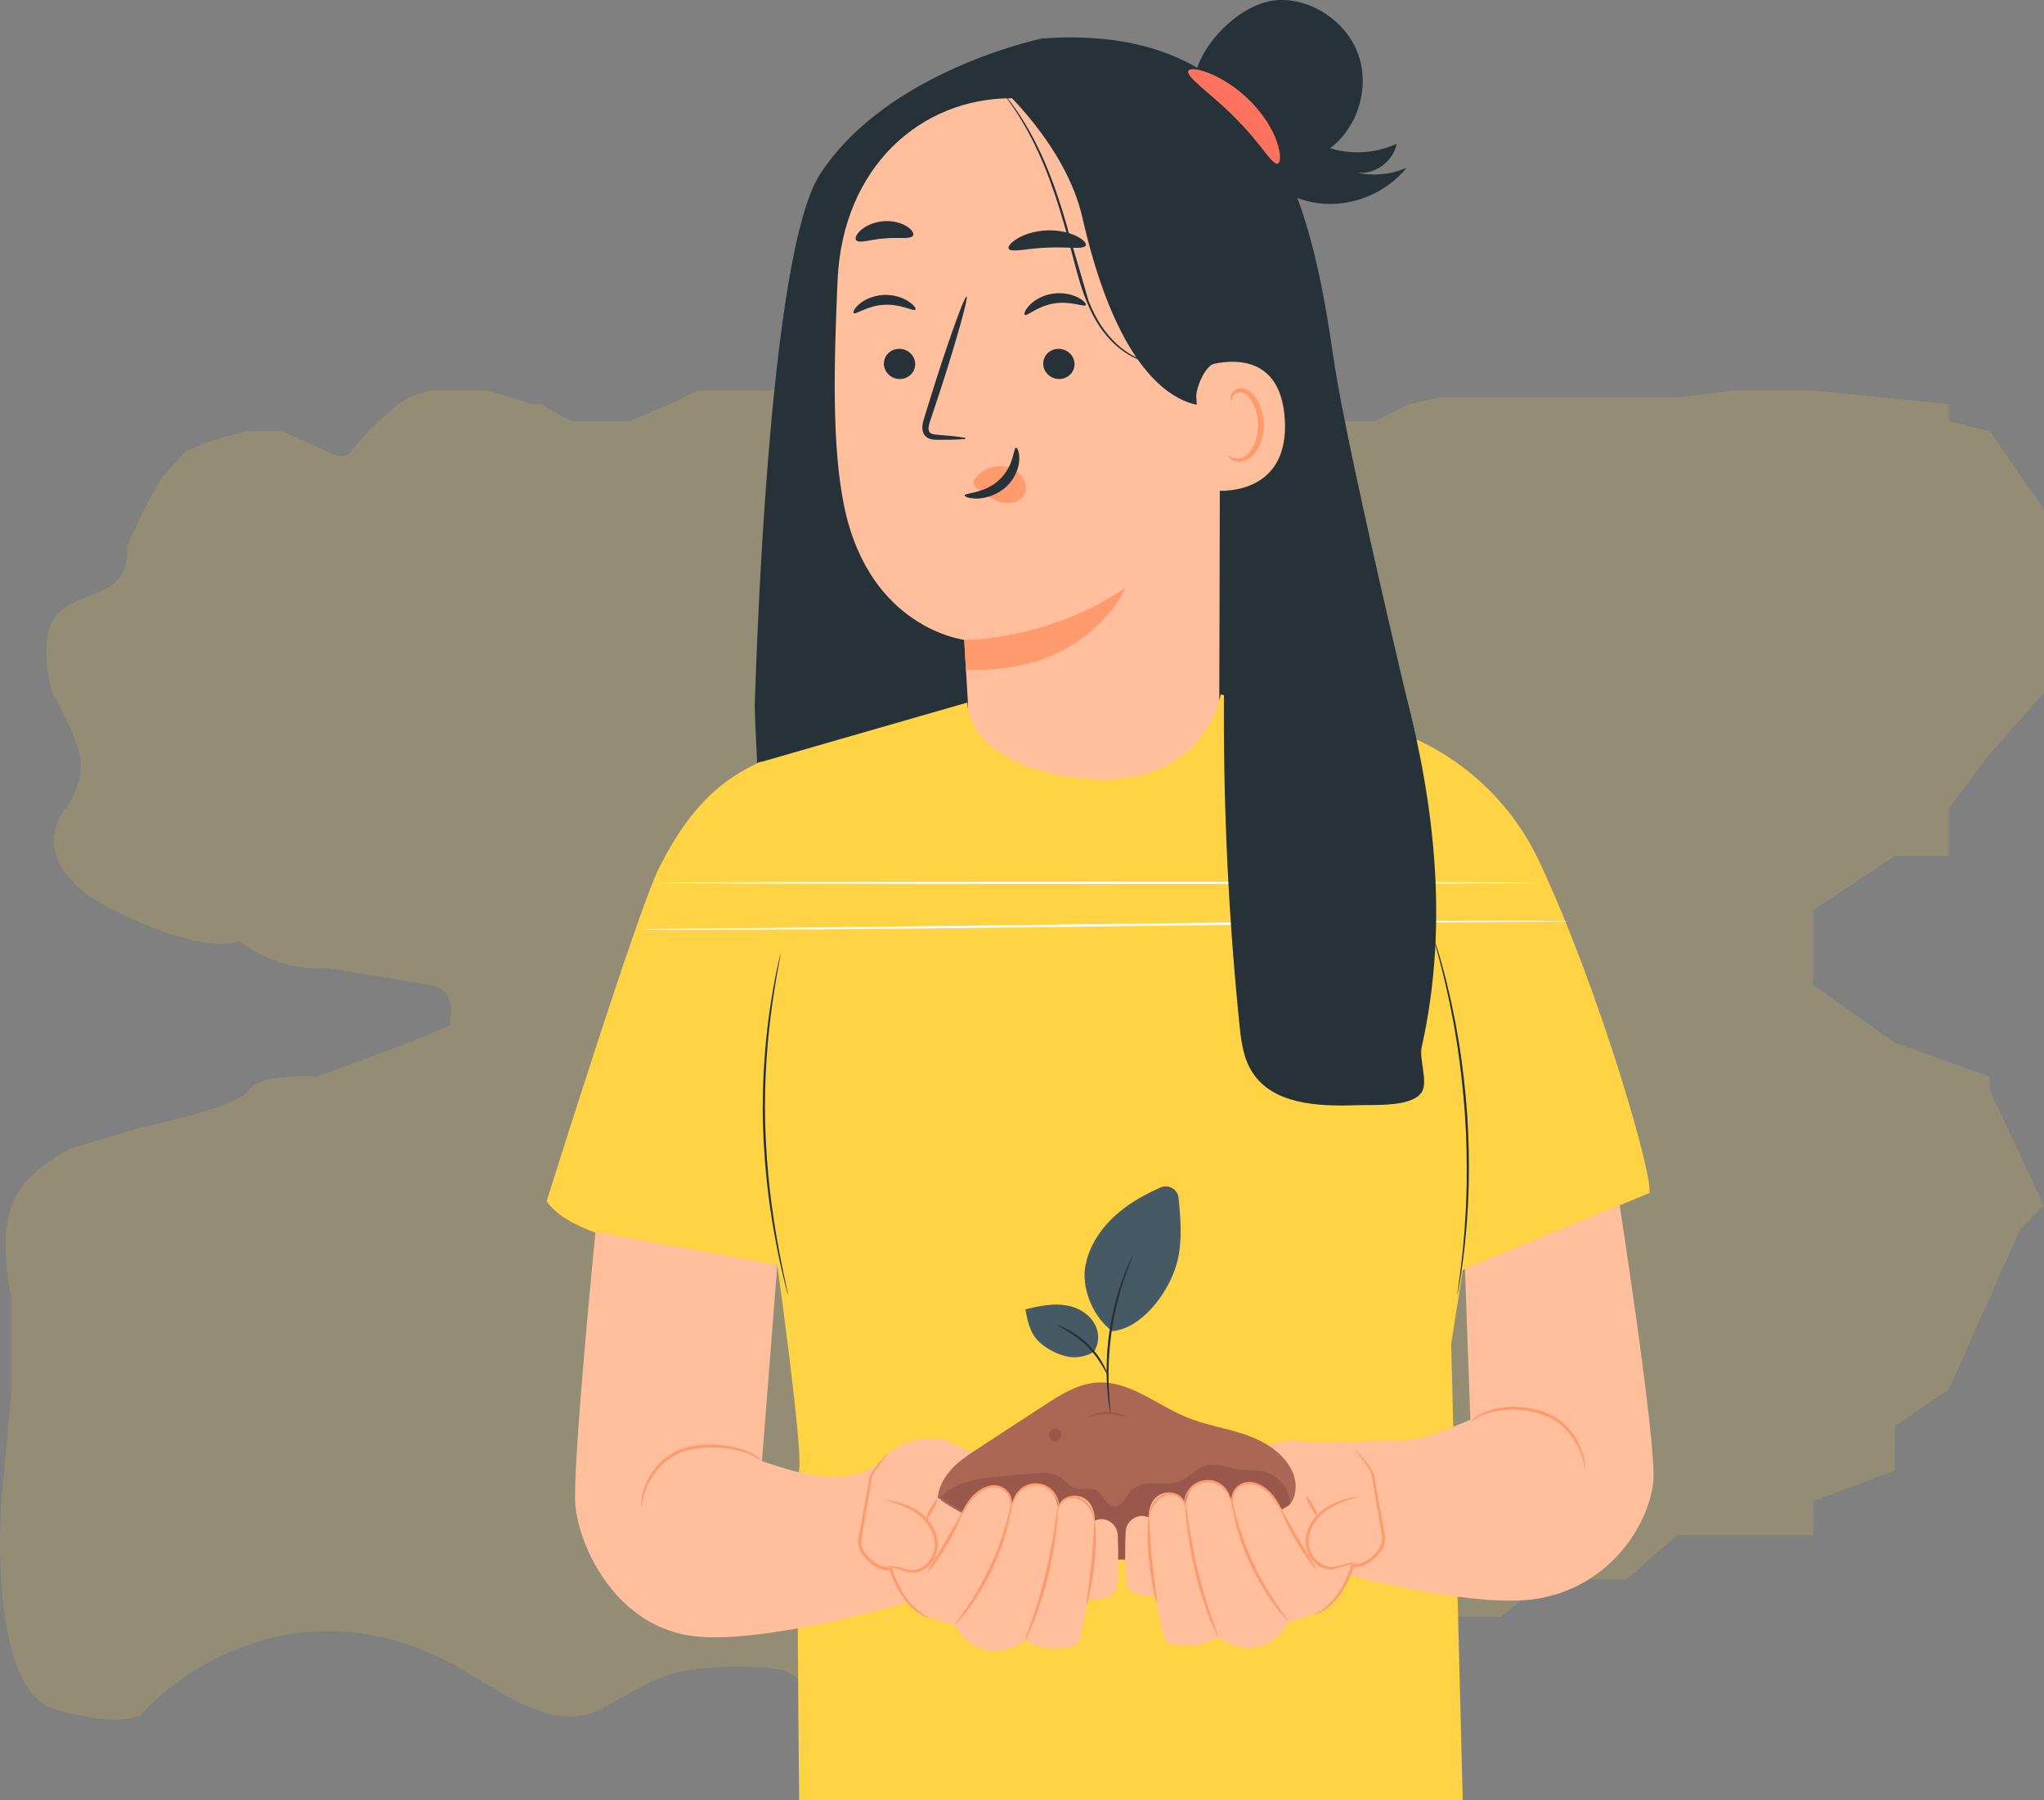 <svg width="301" height="265" viewBox="0 0 301 265" fill="none" xmlns="http://www.w3.org/2000/svg">
<rect x="0" y="0" width="301" height="265" fill="#808080" stroke="none"/>
<path opacity="0.2" d="M67.559 245.499C46.306 233.421 27.961 244.375 20.707 252.5C19.54 253.167 15.307 253.9 7.707 251.5C0.107 249.1 -0.46 230.167 0.207 221L1.707 204.5V191C1.04 188.333 0.107 181.9 1.707 177.5C3.307 173.1 8.373 170 10.707 169L20.707 166C25.54 165 35.507 162.5 36.707 160.5C37.907 158.5 43.873 158.333 46.707 158.5L60.207 153.5L66.207 151C66.707 149.167 66.807 145.4 63.207 145L48.207 142.5C46.04 142.833 40.407 142.5 35.207 138.5C33.707 139.333 27.907 139.6 16.707 134C5.507 128.4 7.373 121.667 9.707 119C10.707 117.667 12.507 114.2 11.707 111C10.907 107.8 8.707 103.667 7.707 102C7.04 99.667 6.107 94.3 7.707 91.5C9.707 88 14.207 88 16.707 86C18.707 84.4 18.873 81.667 18.707 80.5L21.207 75L23.707 70.5L27.207 66.5L30.707 65L36.207 63.5H41.707L48.207 66.5C49.04 67 50.907 67.7 51.707 66.5C52.507 65.3 54.707 63 55.707 62L58.707 59.5L60.207 58.5L63.207 57.5H65.207H67.707H71.707L75.207 58.5L78.207 59.5H79.707L82.207 61L84.207 62H87.207H92.707L98.707 59.5L102.707 57.5H105.707H106.707H110.207H113.207L121.5 55.5H128.5H133.5L140.5 57.5H145.5H148.5L154.5 59.5L161.5 61H164.5L170.5 62H202.5L207.5 59.5L212 58.5H221H228H247L255.5 57.5H267L287 59.5V62L293 63.5L301 75V80.5V86V91.5V102L293 111L287 119V126H279L267 134V138.5V145L279 153.5L293 158.5V160.5L301 177.5L297.5 181L293 191L287 204.5L279 210V216.5L267 221V226H255.5H247L239.5 232.5H228L221 238H212L197 245.5H175.5H170.5L161.5 249.5H152.207L144.207 252.5L133.207 254L124.707 251.5L115.707 246C114.54 245.667 110.707 245.1 104.707 245.5C97.207 246 95.207 248 88.707 251.5C81.732 255.256 74.447 249.413 67.559 245.499Z" fill="#E8C550"/>
<g clip-path="url(#clip0_68_4107)">
<path d="M199.808 25.412C202.445 25.764 205.178 23.78 205.68 21.157C202.636 22.578 199.064 22.821 195.861 21.816C199.928 18.784 201.714 12.987 200.068 8.17C198.422 3.352 193.478 -0.115 188.419 -1.8908e-07C183.36 0.122 177.577 5.547 176.16 10.435L182.947 21.797C185.044 26.186 189.461 29.366 194.266 29.935C199.07 30.504 204.104 28.457 207.161 24.676C204.873 25.712 202.248 25.968 199.808 25.405V25.412Z" fill="#263238"/>
<path d="M196.395 52.871C193.007 29.218 187.008 3.25 153.439 5.668C153.439 5.668 130.51 10.403 120.684 25.776C114.907 34.816 112.137 73.062 111.145 103.848V103.861C111.107 105.115 111.622 113.854 111.59 115.076L200.456 122.523L211.101 119.33C211.101 119.33 198.505 67.579 196.401 52.871H196.395Z" fill="#263238"/>
<path d="M148.972 14.472L151.075 12.456L173.77 21.663C177.056 21.848 179.655 24.529 179.75 27.837L179.553 102.28C179.585 107.328 178.574 111.698 175.549 115.722L172.359 119.957C165.089 129.618 150.141 128.825 144.383 118.179C143.983 117.437 143.703 116.784 143.582 116.253C143.462 115.588 143.284 115.153 143.246 114.59C142.572 108.601 142.534 103.406 142.534 103.406C142.127 96.829 141.994 94.13 141.994 94.194C141.994 94.194 128.095 92.588 124.332 74.623C122.464 65.692 122.813 53.402 123.341 41.304C124.065 24.561 135.6 14.453 148.972 14.465V14.472Z" fill="#FFBF9D"/>
<path d="M153.624 53.568C153.643 54.797 154.691 55.794 155.962 55.801C157.233 55.801 158.257 54.816 158.238 53.587C158.219 52.359 157.17 51.361 155.899 51.355C154.621 51.355 153.605 52.34 153.624 53.568Z" fill="#263238"/>
<path d="M130.16 53.568C130.179 54.797 131.228 55.794 132.499 55.801C133.77 55.801 134.793 54.816 134.774 53.587C134.755 52.359 133.706 51.361 132.435 51.355C131.158 51.355 130.141 52.34 130.16 53.568Z" fill="#263238"/>
<path d="M125.718 46.096C126.016 46.383 127.7 44.995 130.185 44.874C132.664 44.72 134.551 45.91 134.806 45.59C134.933 45.449 134.615 44.918 133.789 44.375C132.982 43.837 131.622 43.338 130.071 43.421C128.527 43.511 127.256 44.144 126.537 44.771C125.807 45.398 125.571 45.961 125.718 46.089V46.096Z" fill="#263238"/>
<path d="M150.91 46.352C151.24 46.607 152.772 45.053 155.231 44.675C157.678 44.266 159.68 45.258 159.896 44.912C160.004 44.758 159.636 44.259 158.765 43.805C157.907 43.351 156.503 42.999 154.971 43.242C153.439 43.485 152.244 44.253 151.59 44.95C150.929 45.648 150.751 46.23 150.91 46.345V46.352Z" fill="#263238"/>
<path d="M142.235 64.547C142.235 64.406 140.684 64.214 138.168 64.016C137.532 63.984 136.922 63.888 136.795 63.453C136.623 62.998 136.852 62.301 137.125 61.54C137.646 59.966 138.187 58.315 138.759 56.588C141.015 49.538 142.616 43.754 142.337 43.664C142.051 43.575 139.992 49.218 137.735 56.268C137.195 58.008 136.674 59.659 136.185 61.245C135.981 61.981 135.606 62.826 135.981 63.766C136.178 64.233 136.661 64.559 137.068 64.649C137.481 64.751 137.837 64.745 138.155 64.745C140.678 64.751 142.241 64.687 142.241 64.547H142.235Z" fill="#263238"/>
<path d="M141.994 94.207C141.994 94.207 154.132 94.379 165.762 86.523C165.762 86.523 160.328 99.363 142.241 98.576L141.994 94.207Z" fill="#FF9A6C"/>
<path d="M143.582 70.516C144.415 69.281 145.946 68.552 147.51 68.641C148.59 68.705 149.709 69.172 150.408 70.023C151.107 70.874 151.304 72.121 150.751 72.992C150.128 73.977 148.736 74.265 147.535 73.983C146.334 73.702 145.273 72.972 144.269 72.237C143.989 72.032 143.703 71.821 143.525 71.533C143.341 71.245 143.29 70.861 143.481 70.605" fill="#FF9A6C"/>
<path d="M149.626 65.903C149.219 65.903 149.353 68.609 147.141 70.656C144.936 72.704 142.051 72.544 142.044 72.928C142.013 73.1 142.712 73.42 143.926 73.395C145.114 73.376 146.836 72.902 148.184 71.654C149.531 70.4 150.058 68.795 150.097 67.681C150.141 66.543 149.811 65.884 149.626 65.909V65.903Z" fill="#263238"/>
<path d="M148.533 36.614C148.876 37.248 151.285 36.55 154.215 36.454C157.151 36.301 159.604 36.793 159.896 36.128C160.023 35.815 159.521 35.245 158.485 34.74C157.456 34.234 155.873 33.844 154.113 33.921C152.353 33.998 150.808 34.516 149.83 35.111C148.838 35.706 148.387 36.313 148.539 36.614H148.533Z" fill="#263238"/>
<path d="M126.074 35.36C126.537 35.904 128.222 35.232 130.274 35.098C132.327 34.893 134.094 35.29 134.463 34.676C134.621 34.381 134.323 33.825 133.535 33.326C132.759 32.827 131.482 32.456 130.071 32.571C128.66 32.686 127.459 33.262 126.773 33.882C126.074 34.503 125.864 35.098 126.074 35.367V35.36Z" fill="#263238"/>
<path d="M179.299 59.614C179.299 59.614 166.582 63.6 159.388 32.008C156.928 21.209 146.982 12.456 146.982 12.456L151.018 11.234C151.018 11.234 176.09 18.342 176.509 18.662C176.928 18.982 182.833 31.713 182.833 31.713L179.293 59.608L179.299 59.614Z" fill="#263238"/>
<path d="M176.166 58.437C176.102 57.087 177.494 53.83 178.803 53.555C182.305 52.82 188.692 52.788 189.201 61.815C189.893 74.156 177.443 72.314 177.405 71.962C177.373 71.686 176.388 63.094 176.166 58.437Z" fill="#FFBF9D"/>
<path d="M180.881 67.074C180.932 67.029 181.104 67.215 181.472 67.355C181.835 67.496 182.445 67.573 183.074 67.298C184.345 66.747 185.317 64.611 185.248 62.384C185.216 61.258 184.923 60.203 184.479 59.339C184.053 58.456 183.436 57.861 182.782 57.778C182.127 57.663 181.682 58.085 181.555 58.437C181.409 58.795 181.504 59.032 181.441 59.057C181.409 59.089 181.167 58.865 181.237 58.354C181.275 58.104 181.403 57.803 181.676 57.554C181.955 57.298 182.381 57.151 182.839 57.17C183.786 57.183 184.688 58.008 185.178 58.955C185.718 59.902 186.074 61.092 186.112 62.352C186.175 64.841 185.038 67.24 183.296 67.861C182.445 68.136 181.714 67.918 181.326 67.643C180.932 67.362 180.85 67.087 180.888 67.061L180.881 67.074Z" fill="#FF9A6C"/>
<path d="M157.697 35.379C156.84 32.161 155.905 29.122 154.876 26.416C153.865 23.71 152.74 21.349 151.679 19.443C150.611 17.536 149.607 16.078 148.87 15.105C148.508 14.612 148.19 14.261 147.993 14.011C147.79 13.768 147.675 13.64 147.669 13.646C147.663 13.653 147.758 13.793 147.942 14.049C148.126 14.312 148.425 14.676 148.768 15.175C149.474 16.167 150.44 17.639 151.476 19.551C152.505 21.464 153.598 23.819 154.59 26.519C155.594 29.212 156.515 32.245 157.373 35.463C158.231 38.668 158.937 41.783 160.049 44.464C160.595 45.808 161.237 47.036 161.956 48.111C162.686 49.179 163.487 50.081 164.301 50.817C165.94 52.289 167.605 53.024 168.787 53.319C169.976 53.613 170.656 53.568 170.656 53.568C170.656 53.53 169.982 53.523 168.819 53.197C167.663 52.871 166.042 52.116 164.453 50.644C163.665 49.909 162.883 49.013 162.178 47.957C161.485 46.895 160.862 45.68 160.322 44.349" fill="#263238"/>
<path d="M80.5 176.846C80.5 176.846 93.891 134.096 97.049 127.782C101.879 118.128 106.862 114.5 111.94 112.178C115.823 110.399 114.838 186.244 114.838 186.244C114.838 186.244 85.533 184.625 80.506 176.839L80.5 176.846Z" fill="#FFD344"/>
<path d="M199.96 106.087L179.75 102.248C179.75 102.248 177.52 116.106 159.947 114.615C142.375 113.125 142.445 103.432 142.445 103.432L111.514 112.338L112.086 126.349L114.463 186.225C114.463 186.225 118.206 213.089 117.691 216.301C117.176 219.512 117.691 265.351 117.691 265.351H215.41L213.7 197.837L215.41 186.98L242.845 175.662C243.748 174.178 235.759 146.201 226.665 126.816C221.593 115.997 211.628 108.313 199.947 106.093L199.96 106.087Z" fill="#FFD344"/>
<path d="M238.498 177.377C238.498 177.377 243.913 212.251 243.475 217.951C243.036 223.652 237.787 233.28 226.69 235.315C215.594 237.355 189.531 229.454 189.531 229.454L187.478 212.724L192.257 212.283C192.257 212.283 206.271 212.315 208.749 211.816C211.228 211.317 216.528 209.007 216.528 209.007L215.727 186.775L238.498 177.37V177.377Z" fill="#FFBF9D"/>
<path d="M216.528 209.346C216.528 209.346 216.706 209.078 217.157 208.726C217.596 208.361 218.333 207.964 219.299 207.644C221.225 207.03 224.135 206.806 227.11 207.753C228.597 208.239 229.868 209.116 230.796 210.095C231.736 211.074 232.366 212.142 232.76 213.083C233.147 214.029 233.319 214.842 233.376 215.411C233.44 215.974 233.414 216.294 233.395 216.294C233.3 216.313 233.3 215.027 232.474 213.217C232.054 212.321 231.425 211.317 230.51 210.395C229.601 209.474 228.393 208.655 226.976 208.195C224.116 207.286 221.276 207.44 219.394 207.964C217.469 208.476 216.592 209.429 216.535 209.353L216.528 209.346Z" fill="#FF9A6C"/>
<path d="M87.694 181.375C87.694 181.375 84.25 215.917 84.733 221.611C85.222 227.305 90.204 238.833 101.313 240.759C112.423 242.685 138.416 234.521 138.416 234.521L139.312 212.059C139.312 212.059 133.935 210.639 130.452 214.42C126.69 218.508 120.506 217.356 119.045 217.081C116.56 216.608 112.2 215.111 112.2 215.111L114.469 186.231L87.694 181.382V181.375Z" fill="#FFBF9D"/>
<path d="M112.2 215.104C112.149 215.175 111.209 214.221 109.194 213.678C107.23 213.127 104.288 212.782 101.244 213.518C99.737 213.895 98.454 214.74 97.488 215.674C96.509 216.614 95.842 217.663 95.403 218.597C94.526 220.478 94.552 221.828 94.45 221.809C94.424 221.809 94.399 221.483 94.463 220.888C94.526 220.299 94.685 219.442 95.111 218.463C95.53 217.484 96.191 216.371 97.195 215.373C98.193 214.381 99.534 213.479 101.129 213.083C104.3 212.315 107.287 212.731 109.289 213.37C110.293 213.703 111.062 214.1 111.533 214.471C111.781 214.631 111.933 214.81 112.048 214.919C112.156 215.027 112.206 215.091 112.2 215.104Z" fill="#FF9A6C"/>
<path d="M136.871 213.607L139.312 212.053L148.927 216.435C148.927 216.435 156.464 215.949 157.92 217.798C159.375 219.653 163.284 222.602 161.186 229.832C159.083 237.061 151.647 240.119 151.647 240.119L139.947 235.123L135.295 227.849L136.369 219.749L136.878 213.601L136.871 213.607Z" fill="#FFBF9D"/>
<path d="M195.066 213.108L193.808 212.679C190.605 211.592 187.084 212.078 184.294 213.997L181.434 215.962C181.434 215.962 173.897 215.475 172.442 217.324C170.986 219.18 167.078 222.129 169.175 229.358C171.279 236.588 178.714 239.646 178.714 239.646L190.414 234.649L195.066 227.375L199.572 213.94L195.066 213.108Z" fill="#FFBF9D"/>
<path d="M190.306 216.627C189.048 213.882 186.226 212.193 183.385 211.214C180.545 210.236 177.526 209.801 174.742 208.655C170.3 206.832 166.264 203.204 161.485 203.55C158.657 203.755 156.147 205.354 153.77 206.902C150.56 208.994 147.351 211.086 144.142 213.178C142.743 214.087 141.333 215.008 140.189 216.224C139.045 217.439 138.168 218.988 138.085 220.657L188.997 222.186C190.923 221.316 191.202 218.553 190.313 216.627H190.306Z" fill="#AA6755"/>
<path d="M140.703 224.042C139.909 223.223 139.095 222.372 138.676 221.297C138.257 220.222 138.339 218.86 139.172 218.079C139.979 217.324 141.193 217.331 142.248 217.024C144.364 216.416 145.838 214.528 147.465 213.019C149.092 211.502 151.425 210.248 153.414 211.195C155.003 208.886 157.488 207.241 160.195 206.704C162.902 206.167 165.8 206.742 168.12 208.271C169.556 209.218 170.878 210.562 172.575 210.741C173.706 210.863 174.85 210.434 175.981 210.562C177.825 210.773 179.204 212.379 180.92 213.102C183.144 214.042 185.908 213.486 187.834 214.963C189.226 216.032 189.791 217.945 189.728 219.723C189.563 224.208 185.889 227.925 181.758 229.397C177.627 230.868 173.109 230.542 168.762 230.043C159.445 228.974 150.16 227.177 141.326 223.952" fill="#AA6755"/>
<path d="M189.995 221.393C189.887 219.16 188.158 217.1 185.991 216.62C184.981 216.397 183.932 216.486 182.902 216.365C180.907 216.141 178.822 215.155 176.979 215.968C175.924 216.429 175.168 217.414 174.138 217.913C172.956 218.489 171.571 218.367 170.255 218.354C168.94 218.341 167.491 218.508 166.582 219.467C165.794 220.306 165.324 221.751 164.18 221.745C162.909 221.739 162.483 219.922 161.345 219.359C160.424 218.904 159.28 219.391 158.301 219.09C157.405 218.809 156.833 217.938 156.039 217.439C154.933 216.742 153.535 216.825 152.238 216.934C150.757 217.056 149.283 217.177 147.802 217.299C144.478 217.574 140.831 217.99 138.53 220.427C138.53 220.427 152.829 231.207 165.133 229.589C177.437 227.97 190.008 221.387 190.008 221.387L189.995 221.393Z" fill="#99584B"/>
<path d="M127.993 217.305C127.993 217.305 129.938 215.296 131.145 214.413C136.217 220.082 141.625 222.73 141.625 222.73C142.241 221.412 144.326 218.444 146.741 218.904C149.156 219.365 148.914 221.476 148.914 221.476C149.423 220.165 150.796 217.996 153.096 218.457C155.397 218.924 155.797 221.809 155.797 221.809C156.426 220.728 158.079 220.184 158.079 220.184C161.383 220.248 161.218 223.875 161.218 223.875C161.237 223.869 161.256 223.856 161.275 223.85C162.82 223.172 164.548 224.336 164.606 226.057C164.682 228.392 164.758 232.365 164.44 233.747C163.983 235.756 160.297 235.481 160.297 235.481C160.297 235.481 159.261 239.972 158.988 241.386C158.714 242.8 157.106 242.531 155.181 242.691C153.255 242.845 150.948 241.488 150.948 241.488C150.948 241.488 148.171 243.696 145.057 242.922C141.943 242.147 140.551 239.185 140.551 239.185C140.551 239.185 136.878 238.558 134.628 236.805C132.378 235.052 130.916 230.695 130.916 230.695C128.4 230.478 126.919 228.098 126.919 228.098L127.987 217.305H127.993Z" fill="#FFBF9D"/>
<path d="M136.871 238.226C136.871 238.226 136.63 238.168 136.204 238.002C135.784 237.816 135.193 237.483 134.552 236.92C133.255 235.814 131.838 233.773 130.986 231.06L131.196 231.214C130.287 231.278 129.334 230.958 128.552 230.395C128.152 230.12 127.79 229.787 127.459 229.422C127.135 229.064 126.792 228.661 126.601 228.149C126.391 227.631 126.328 227.055 126.417 226.511C126.506 226.012 126.595 225.52 126.677 225.033C126.849 224.067 127.021 223.14 127.179 222.25C127.504 220.498 127.802 218.898 128.056 217.529C128.285 216.787 128.705 216.339 129.022 215.891C129.359 215.462 129.664 215.104 129.919 214.816C130.427 214.247 130.732 213.953 130.757 213.978C130.783 213.997 130.522 214.33 130.052 214.931C129.823 215.232 129.537 215.603 129.226 216.038C128.933 216.473 128.527 217.004 128.374 217.574C128.145 218.949 127.885 220.549 127.592 222.302C127.44 223.197 127.281 224.131 127.116 225.104C127.033 225.59 126.951 226.076 126.862 226.575C126.792 227.036 126.843 227.529 127.021 227.97C127.853 229.582 129.556 230.881 131.177 230.779L131.342 230.766L131.393 230.932C132.181 233.562 133.516 235.596 134.723 236.709C135.924 237.861 136.916 238.123 136.871 238.206V238.226Z" fill="#FF9A6C"/>
<path d="M130.319 220.83C130.319 220.83 130.618 220.83 131.139 220.92C131.66 221.016 132.41 221.182 133.306 221.515C134.196 221.854 135.244 222.366 136.178 223.261C137.1 224.144 137.913 225.417 138.072 226.94C138.257 228.469 137.538 229.934 136.522 230.747C136.013 231.169 135.416 231.425 134.831 231.495C134.24 231.572 133.7 231.45 133.242 231.316C132.334 231.028 131.634 230.759 131.12 230.734C130.611 230.689 130.325 230.791 130.319 230.747C130.306 230.734 130.579 230.561 131.126 230.555C131.679 230.529 132.435 230.766 133.325 231.003C133.77 231.111 134.272 231.201 134.78 231.118C135.289 231.041 135.81 230.798 136.261 230.414C137.164 229.659 137.799 228.354 137.627 226.978C137.481 225.603 136.744 224.4 135.892 223.556C135.028 222.705 134.037 222.174 133.191 221.809C131.469 221.105 130.3 220.907 130.325 220.824L130.319 220.83Z" fill="#FF9A6C"/>
<path d="M137.952 220.785C138.085 220.837 137.824 221.572 137.36 222.346C136.903 223.127 136.515 223.741 136.394 223.69C136.28 223.639 136.503 222.916 136.966 222.123C137.437 221.336 137.843 220.753 137.952 220.792V220.785Z" fill="#FF9A6C"/>
<path d="M148.914 221.476C148.914 221.476 148.927 221.758 148.87 222.257C148.813 222.756 148.686 223.472 148.482 224.349C148.082 226.102 147.313 228.475 146.144 230.958C144.968 233.44 143.633 235.545 142.546 236.972C142.006 237.688 141.542 238.245 141.199 238.609C140.856 238.974 140.659 239.166 140.633 239.147C140.576 239.096 141.282 238.251 142.286 236.786C143.296 235.327 144.574 233.223 145.73 230.766C146.887 228.309 147.694 225.987 148.164 224.272C148.647 222.558 148.838 221.47 148.908 221.483L148.914 221.476Z" fill="#FF9A6C"/>
<path d="M155.791 221.815C155.791 221.815 155.823 222.103 155.797 222.622C155.778 223.14 155.715 223.882 155.613 224.803C155.416 226.639 155.028 229.166 154.367 231.911C153.706 234.656 152.886 237.08 152.2 238.795C151.857 239.652 151.558 240.337 151.336 240.797C151.113 241.265 150.974 241.514 150.948 241.501C150.885 241.476 151.304 240.414 151.908 238.68C152.512 236.946 153.274 234.528 153.935 231.802C154.59 229.077 155.022 226.575 155.301 224.765C155.581 222.948 155.727 221.815 155.791 221.822V221.815Z" fill="#FF9A6C"/>
<path d="M161.212 223.882C161.269 223.882 161.352 224.579 161.371 225.712C161.39 226.844 161.333 228.411 161.161 230.126C160.989 231.847 160.742 233.389 160.513 234.496C160.29 235.603 160.1 236.281 160.036 236.268C159.903 236.242 160.367 233.491 160.71 230.081C161.066 226.671 161.085 223.888 161.212 223.882Z" fill="#FF9A6C"/>
<path d="M136.573 231.457C136.522 231.418 136.82 230.939 137.284 230.158C137.863 229.192 138.454 228.194 139.108 227.1C139.814 225.904 140.443 224.81 140.888 224.016C141.339 223.223 141.561 222.718 141.625 222.73C141.682 222.75 141.555 223.319 141.174 224.157C140.799 225.001 140.208 226.121 139.496 227.33C138.085 229.742 136.687 231.553 136.566 231.457H136.573Z" fill="#FF9A6C"/>
<path d="M148.546 223.69C148.482 223.677 148.705 222.903 148.781 221.649C148.787 221.336 148.781 220.99 148.692 220.651C148.603 220.312 148.406 219.979 148.133 219.698C147.586 219.116 146.671 218.809 145.775 219.045C144.879 219.263 144.11 219.813 143.519 220.363C142.94 220.945 142.527 221.585 142.191 222.116C141.53 223.197 141.174 223.907 141.123 223.882C141.104 223.869 141.167 223.684 141.307 223.357C141.453 223.031 141.669 222.558 141.981 222.001C142.299 221.444 142.693 220.779 143.29 220.152C143.906 219.557 144.694 218.975 145.692 218.725C146.188 218.604 146.703 218.617 147.173 218.757C147.637 218.898 148.044 219.167 148.342 219.493C148.647 219.819 148.857 220.203 148.953 220.593C149.041 220.984 149.029 221.348 149.01 221.675C148.953 222.327 148.819 222.826 148.73 223.178C148.635 223.524 148.565 223.709 148.539 223.703L148.546 223.69Z" fill="#FF9A6C"/>
<path d="M149.118 221.681C149.118 221.681 149.08 221.521 149.118 221.246C149.156 220.965 149.264 220.561 149.512 220.12C149.76 219.679 150.166 219.199 150.751 218.847C151.329 218.489 152.092 218.309 152.874 218.386C153.655 218.469 154.367 218.796 154.863 219.263C155.365 219.723 155.664 220.28 155.829 220.76C155.988 221.246 156.013 221.662 155.994 221.943C155.975 222.225 155.924 222.372 155.905 222.372C155.842 222.372 155.956 221.739 155.607 220.843C155.429 220.402 155.13 219.903 154.66 219.499C154.196 219.09 153.547 218.802 152.836 218.725C152.124 218.655 151.431 218.809 150.897 219.122C150.357 219.429 149.969 219.858 149.709 220.254C149.194 221.067 149.181 221.707 149.118 221.694V221.681Z" fill="#FF9A6C"/>
<path d="M155.854 222.078C155.854 222.078 155.785 221.54 156.337 220.945C156.611 220.664 157.017 220.389 157.532 220.28C158.053 220.171 158.651 220.254 159.191 220.517C160.297 221.048 160.837 222.097 161.053 222.813C161.269 223.549 161.256 224.029 161.218 224.029C161.167 224.035 161.098 223.575 160.831 222.89C160.57 222.218 160.043 221.291 159.051 220.817C158.568 220.587 158.041 220.504 157.596 220.587C157.145 220.664 156.763 220.881 156.503 221.118C155.969 221.604 155.912 222.103 155.854 222.084V222.078Z" fill="#FF9A6C"/>
<path d="M202.369 216.832C202.369 216.832 200.424 214.823 199.216 213.94C194.145 219.608 188.737 222.257 188.737 222.257C188.12 220.939 186.036 217.97 183.621 218.431C181.206 218.892 181.447 221.003 181.447 221.003C180.939 219.691 179.566 217.523 177.265 217.983C174.965 218.45 174.564 221.336 174.564 221.336C173.935 220.254 172.283 219.711 172.283 219.711C168.978 219.775 169.143 223.402 169.143 223.402C169.124 223.396 169.105 223.383 169.086 223.376C167.542 222.698 165.813 223.863 165.756 225.584C165.68 227.919 165.603 231.892 165.921 233.274C166.379 235.283 170.065 235.008 170.065 235.008C170.065 235.008 171.101 239.499 171.374 240.913C171.647 242.327 173.255 242.058 175.181 242.218C177.106 242.371 179.413 241.015 179.413 241.015C179.413 241.015 182.191 243.222 185.305 242.448C188.419 241.674 189.811 238.712 189.811 238.712C189.811 238.712 193.484 238.085 195.734 236.332C197.984 234.579 199.445 230.222 199.445 230.222C201.962 230.005 203.443 227.625 203.443 227.625L202.375 216.832H202.369Z" fill="#FFBF9D"/>
<path d="M193.49 237.752C193.49 237.752 193.732 237.695 194.158 237.528C194.577 237.343 195.168 237.01 195.81 236.447C197.106 235.34 198.524 233.299 199.375 230.587L199.166 230.74C200.074 230.804 201.028 230.484 201.809 229.921C202.21 229.646 202.572 229.314 202.902 228.949C203.227 228.591 203.57 228.188 203.76 227.676C203.97 227.151 204.034 226.582 203.945 226.038C203.856 225.539 203.767 225.046 203.684 224.56C203.513 223.594 203.341 222.666 203.182 221.777C202.858 220.024 202.559 218.425 202.305 217.056C202.076 216.313 201.657 215.866 201.339 215.418C201.002 214.989 200.697 214.631 200.443 214.343C199.935 213.773 199.63 213.479 199.604 213.505C199.579 213.524 199.839 213.857 200.31 214.458C200.538 214.759 200.824 215.13 201.136 215.571C201.428 216.006 201.835 216.537 201.987 217.107C202.216 218.482 202.477 220.082 202.769 221.835C202.922 222.73 203.08 223.664 203.246 224.637C203.328 225.123 203.411 225.609 203.5 226.108C203.57 226.569 203.519 227.062 203.341 227.503C202.508 229.115 200.805 230.414 199.185 230.312L199.019 230.299L198.969 230.465C198.181 233.095 196.846 235.129 195.638 236.242C194.437 237.394 193.446 237.656 193.49 237.739V237.752Z" fill="#FF9A6C"/>
<path d="M200.043 220.357C200.043 220.357 199.744 220.357 199.223 220.446C198.702 220.542 197.952 220.709 197.056 221.041C196.166 221.38 195.117 221.892 194.183 222.788C193.262 223.671 192.448 224.944 192.289 226.467C192.105 227.996 192.823 229.461 193.84 230.273C194.348 230.695 194.946 230.951 195.53 231.022C196.121 231.099 196.662 230.977 197.119 230.843C198.028 230.555 198.727 230.286 199.242 230.26C199.75 230.216 200.036 230.318 200.043 230.273C200.055 230.26 199.782 230.088 199.235 230.081C198.683 230.056 197.926 230.292 197.037 230.529C196.592 230.638 196.09 230.727 195.581 230.644C195.073 230.568 194.552 230.324 194.1 229.941C193.198 229.186 192.562 227.88 192.734 226.505C192.88 225.129 193.617 223.927 194.469 223.082C195.333 222.231 196.325 221.7 197.17 221.336C198.892 220.632 200.062 220.434 200.036 220.35L200.043 220.357Z" fill="#FF9A6C"/>
<path d="M192.41 220.312C192.276 220.363 192.537 221.099 193.001 221.873C193.459 222.654 193.846 223.268 193.967 223.217C194.081 223.165 193.859 222.442 193.395 221.649C192.925 220.862 192.518 220.28 192.41 220.318V220.312Z" fill="#FF9A6C"/>
<path d="M181.447 221.003C181.447 221.003 181.434 221.284 181.492 221.783C181.549 222.282 181.676 222.999 181.879 223.876C182.28 225.628 183.049 228.002 184.218 230.484C185.394 232.967 186.728 235.072 187.815 236.498C188.355 237.215 188.819 237.771 189.162 238.136C189.506 238.501 189.703 238.693 189.728 238.673C189.785 238.622 189.08 237.778 188.076 236.313C187.065 234.854 185.788 232.749 184.631 230.292C183.474 227.836 182.667 225.513 182.197 223.799C181.714 222.084 181.523 220.997 181.453 221.009L181.447 221.003Z" fill="#FF9A6C"/>
<path d="M174.571 221.336C174.571 221.336 174.539 221.624 174.564 222.142C174.583 222.66 174.647 223.402 174.749 224.323C174.946 226.159 175.333 228.687 175.994 231.431C176.655 234.176 177.475 236.601 178.161 238.315C178.505 239.172 178.803 239.857 179.026 240.318C179.248 240.785 179.388 241.034 179.413 241.021C179.477 240.996 179.057 239.934 178.454 238.2C177.85 236.466 177.087 234.048 176.426 231.322C175.772 228.597 175.34 226.096 175.06 224.285C174.78 222.468 174.634 221.336 174.571 221.342V221.336Z" fill="#FF9A6C"/>
<path d="M169.15 223.402C169.092 223.402 169.01 224.099 168.991 225.232C168.972 226.364 169.029 227.932 169.201 229.646C169.372 231.367 169.62 232.909 169.849 234.016C170.071 235.123 170.262 235.801 170.325 235.788C170.459 235.762 169.995 233.011 169.652 229.601C169.296 226.191 169.277 223.408 169.15 223.402Z" fill="#FF9A6C"/>
<path d="M193.789 230.983C193.84 230.945 193.541 230.465 193.077 229.685C192.499 228.719 191.908 227.721 191.253 226.627C190.548 225.43 189.919 224.336 189.474 223.543C189.023 222.75 188.8 222.244 188.737 222.257C188.679 222.276 188.806 222.845 189.188 223.684C189.563 224.528 190.154 225.648 190.866 226.857C192.276 229.269 193.675 231.079 193.795 230.983H193.789Z" fill="#FF9A6C"/>
<path d="M181.816 223.217C181.816 223.217 181.727 223.037 181.625 222.692C181.53 222.346 181.403 221.841 181.345 221.188C181.32 220.862 181.314 220.498 181.403 220.107C181.492 219.711 181.708 219.333 182.013 219.007C182.318 218.681 182.718 218.412 183.182 218.271C183.652 218.13 184.167 218.124 184.663 218.239C185.661 218.489 186.442 219.071 187.065 219.666C187.663 220.299 188.063 220.958 188.374 221.515C188.686 222.078 188.908 222.545 189.048 222.871C189.188 223.197 189.258 223.389 189.232 223.396C189.188 223.421 188.832 222.711 188.165 221.63C187.828 221.099 187.415 220.459 186.836 219.877C186.245 219.327 185.476 218.777 184.58 218.559C183.678 218.329 182.763 218.629 182.222 219.212C181.949 219.493 181.746 219.832 181.663 220.165C181.574 220.504 181.568 220.849 181.574 221.163C181.657 222.417 181.873 223.191 181.809 223.204L181.816 223.217Z" fill="#FF9A6C"/>
<path d="M181.244 221.208C181.18 221.22 181.168 220.581 180.653 219.768C180.392 219.372 180.005 218.943 179.464 218.636C178.93 218.329 178.238 218.175 177.526 218.239C176.814 218.316 176.166 218.604 175.702 219.013C175.232 219.423 174.933 219.922 174.755 220.357C174.406 221.259 174.52 221.886 174.456 221.886C174.437 221.886 174.386 221.739 174.367 221.457C174.348 221.176 174.374 220.76 174.533 220.274C174.692 219.794 174.99 219.237 175.499 218.777C175.994 218.309 176.712 217.983 177.488 217.9C178.27 217.823 179.032 218.002 179.61 218.361C180.195 218.713 180.596 219.199 180.85 219.634C181.098 220.082 181.206 220.485 181.244 220.76C181.282 221.041 181.263 221.195 181.244 221.195V221.208Z" fill="#FF9A6C"/>
<path d="M174.507 221.604C174.45 221.624 174.399 221.124 173.859 220.638C173.598 220.402 173.217 220.184 172.766 220.107C172.315 220.024 171.794 220.107 171.311 220.338C170.319 220.811 169.792 221.739 169.531 222.41C169.27 223.095 169.201 223.556 169.143 223.549C169.105 223.549 169.093 223.069 169.309 222.334C169.518 221.617 170.059 220.568 171.171 220.037C171.711 219.775 172.308 219.691 172.829 219.8C173.351 219.909 173.757 220.178 174.024 220.466C174.577 221.061 174.539 221.611 174.507 221.598V221.604Z" fill="#FF9A6C"/>
<path d="M164.764 178.49C162.267 180.576 160.284 183.429 159.788 186.654C159.293 189.878 161.136 194.158 163.824 195.981C168.018 195.553 171.666 190.793 173.052 186.801C174.164 183.589 173.922 179.885 173.56 176.372C173.427 175.074 172.073 174.3 170.885 174.831C168.698 175.803 166.595 176.961 164.764 178.49Z" fill="#455A64"/>
<path d="M163.538 208.054C163.538 208.054 163.449 207.734 163.354 207.139C163.252 206.544 163.15 205.68 163.068 204.612C162.896 202.469 162.89 199.481 163.341 196.225C163.805 192.968 164.631 190.096 165.387 188.087C165.762 187.082 166.099 186.276 166.36 185.739C166.614 185.195 166.766 184.901 166.785 184.913C166.805 184.92 166.696 185.233 166.474 185.79C166.252 186.346 165.947 187.159 165.603 188.163C164.911 190.185 164.123 193.038 163.665 196.269C163.214 199.5 163.188 202.462 163.296 204.593C163.347 205.661 163.417 206.525 163.481 207.12C163.538 207.715 163.557 208.048 163.538 208.054Z" fill="#263238"/>
<path d="M161.39 195.303C160.875 194.107 159.833 193.179 158.644 192.661C157.456 192.143 156.128 192.002 154.831 192.085C153.535 192.168 152.264 192.456 151.005 192.77C151.266 194.177 151.546 195.636 152.372 196.8C152.95 197.619 153.77 198.24 154.641 198.732C155.588 199.27 156.617 199.679 157.697 199.794C158.778 199.91 160.138 199.622 161.053 199.027C161.822 197.978 161.905 196.5 161.39 195.303Z" fill="#455A64"/>
<path d="M155.797 195.105C155.797 195.105 156.388 195.271 157.253 195.738C158.117 196.205 159.28 196.941 160.354 198.016C161.434 199.084 162.172 200.262 162.616 201.138C163.061 202.021 163.271 202.59 163.233 202.609C163.188 202.629 162.902 202.091 162.413 201.253C161.917 200.415 161.174 199.289 160.119 198.253C159.077 197.203 157.958 196.455 157.132 195.943C156.306 195.425 155.765 195.156 155.791 195.105H155.797Z" fill="#263238"/>
<path d="M154.552 210.818C154.253 211.368 154.685 212.161 155.308 212.2C155.924 212.244 156.465 211.515 156.242 210.933C156.026 210.351 155.149 210.159 154.711 210.607" fill="#99584B"/>
<path d="M114.946 140.417C114.946 140.417 114.933 140.596 114.876 140.929C114.812 141.294 114.723 141.774 114.615 142.381C114.367 143.635 114.069 145.465 113.738 147.73C113.09 152.253 112.499 158.568 112.683 165.541C112.778 169.028 113.045 172.342 113.382 175.349C113.744 178.349 114.158 181.043 114.571 183.295C114.755 184.421 114.984 185.432 115.155 186.327C115.327 187.223 115.492 187.984 115.632 188.611C115.759 189.213 115.861 189.692 115.937 190.051C116.001 190.383 116.032 190.556 116.02 190.556C116.007 190.556 115.956 190.39 115.873 190.064C115.785 189.705 115.664 189.232 115.511 188.637C115.352 188.016 115.168 187.255 114.977 186.366C114.787 185.476 114.545 184.466 114.348 183.34C113.903 181.094 113.458 178.394 113.084 175.387C112.728 172.374 112.454 169.053 112.353 165.554C112.168 158.555 112.798 152.221 113.503 147.698C113.865 145.433 114.202 143.61 114.488 142.362C114.622 141.761 114.73 141.281 114.812 140.923C114.888 140.596 114.933 140.424 114.946 140.424V140.417Z" fill="#263238"/>
<path d="M211.094 137.954C211.094 137.954 211.171 138.127 211.279 138.466C211.393 138.831 211.552 139.323 211.743 139.944C211.946 140.584 212.181 141.377 212.423 142.305C212.671 143.226 212.969 144.275 213.23 145.452C213.37 146.041 213.516 146.655 213.662 147.295C213.795 147.941 213.935 148.613 214.075 149.304C214.38 150.686 214.609 152.189 214.889 153.756C215.378 156.904 215.797 160.391 216.058 164.063C216.306 167.735 216.344 171.248 216.287 174.434C216.229 176.027 216.191 177.543 216.077 178.957C216.001 180.371 215.867 181.689 215.746 182.885C215.645 184.088 215.48 185.163 215.359 186.116C215.244 187.069 215.111 187.882 214.997 188.547C214.882 189.187 214.793 189.699 214.73 190.076C214.666 190.428 214.628 190.607 214.615 190.607C214.603 190.607 214.615 190.422 214.666 190.07C214.717 189.686 214.787 189.174 214.869 188.534C214.965 187.869 215.079 187.05 215.181 186.103C215.283 185.15 215.429 184.075 215.518 182.872C215.626 181.676 215.74 180.365 215.804 178.951C215.905 177.537 215.931 176.027 215.982 174.44C216.026 171.261 215.982 167.761 215.727 164.102C215.467 160.442 215.06 156.968 214.59 153.82C214.323 152.253 214.1 150.756 213.808 149.374C213.675 148.683 213.541 148.011 213.414 147.365C213.268 146.725 213.134 146.111 213.001 145.523C212.753 144.345 212.474 143.296 212.238 142.369C212.016 141.441 211.8 140.648 211.609 140.001C211.438 139.374 211.304 138.875 211.202 138.504C211.114 138.159 211.069 137.98 211.082 137.973L211.094 137.954Z" fill="#263238"/>
<path d="M188.171 24.081C187.72 24.235 187.021 23.345 185.985 22.034C185.483 21.362 184.834 20.613 184.148 19.775C183.43 18.956 182.623 18.08 181.733 17.191C178.174 13.633 174.596 11.311 174.99 10.435C175.181 10.032 176.363 10.108 178.085 10.787C179.795 11.471 182.025 12.802 184.053 14.817C185.063 15.828 185.915 16.903 186.595 17.946C187.249 19.008 187.758 20.012 188.05 20.921C188.66 22.725 188.59 23.947 188.171 24.081Z" fill="#FF725E"/>
<path d="M165.877 208.643C165.839 208.738 164.663 208.175 163.106 208.182C161.549 208.163 160.367 208.713 160.329 208.617C160.278 208.553 161.46 207.836 163.106 207.849C164.752 207.849 165.934 208.579 165.877 208.643Z" fill="#99584B"/>
<path d="M226.582 129.976C226.582 130.066 197.558 130.142 161.765 130.142C125.972 130.142 96.941 130.066 96.941 129.976C96.941 129.887 125.959 129.81 161.765 129.81C197.57 129.81 226.582 129.887 226.582 129.976Z" fill="white"/>
<path d="M231.018 135.613C231.018 135.613 230.898 135.625 230.669 135.632C230.421 135.632 230.078 135.645 229.633 135.651C228.711 135.657 227.37 135.67 225.654 135.689C222.184 135.715 217.189 135.76 211.018 135.811C198.651 135.958 181.581 136.156 162.731 136.38C143.868 136.623 126.792 136.803 114.431 136.854C108.254 136.879 103.252 136.886 99.795 136.866C98.079 136.854 96.738 136.847 95.816 136.841C95.371 136.834 95.028 136.828 94.78 136.828C94.545 136.828 94.431 136.809 94.431 136.809C94.431 136.809 94.552 136.796 94.78 136.79C95.028 136.79 95.371 136.777 95.816 136.771C96.738 136.764 98.079 136.751 99.795 136.732C103.265 136.707 108.26 136.662 114.431 136.611C126.798 136.463 143.868 136.265 162.725 136.041C181.581 135.798 198.657 135.619 211.012 135.568C217.189 135.542 222.191 135.536 225.648 135.555C227.364 135.568 228.705 135.574 229.626 135.581C230.071 135.581 230.415 135.593 230.662 135.593C230.898 135.593 231.012 135.613 231.012 135.613H231.018Z" fill="white"/>
<path d="M180.303 97.457C179.979 115.217 180.716 132.989 182.502 150.66C182.75 153.142 183.055 155.721 184.39 157.819C187.408 162.585 194.075 162.912 199.68 162.713C202.356 162.617 207.86 163.04 209.353 160.807C210.338 159.335 208.965 155.913 209.353 154.185C213.529 135.574 211.088 117.008 206.423 100.048" fill="#263238"/>
</g>
<defs>
<clipPath id="clip0_68_4107">
<rect width="163" height="265" fill="white" transform="translate(80.5)"/>
</clipPath>
</defs>
</svg>
